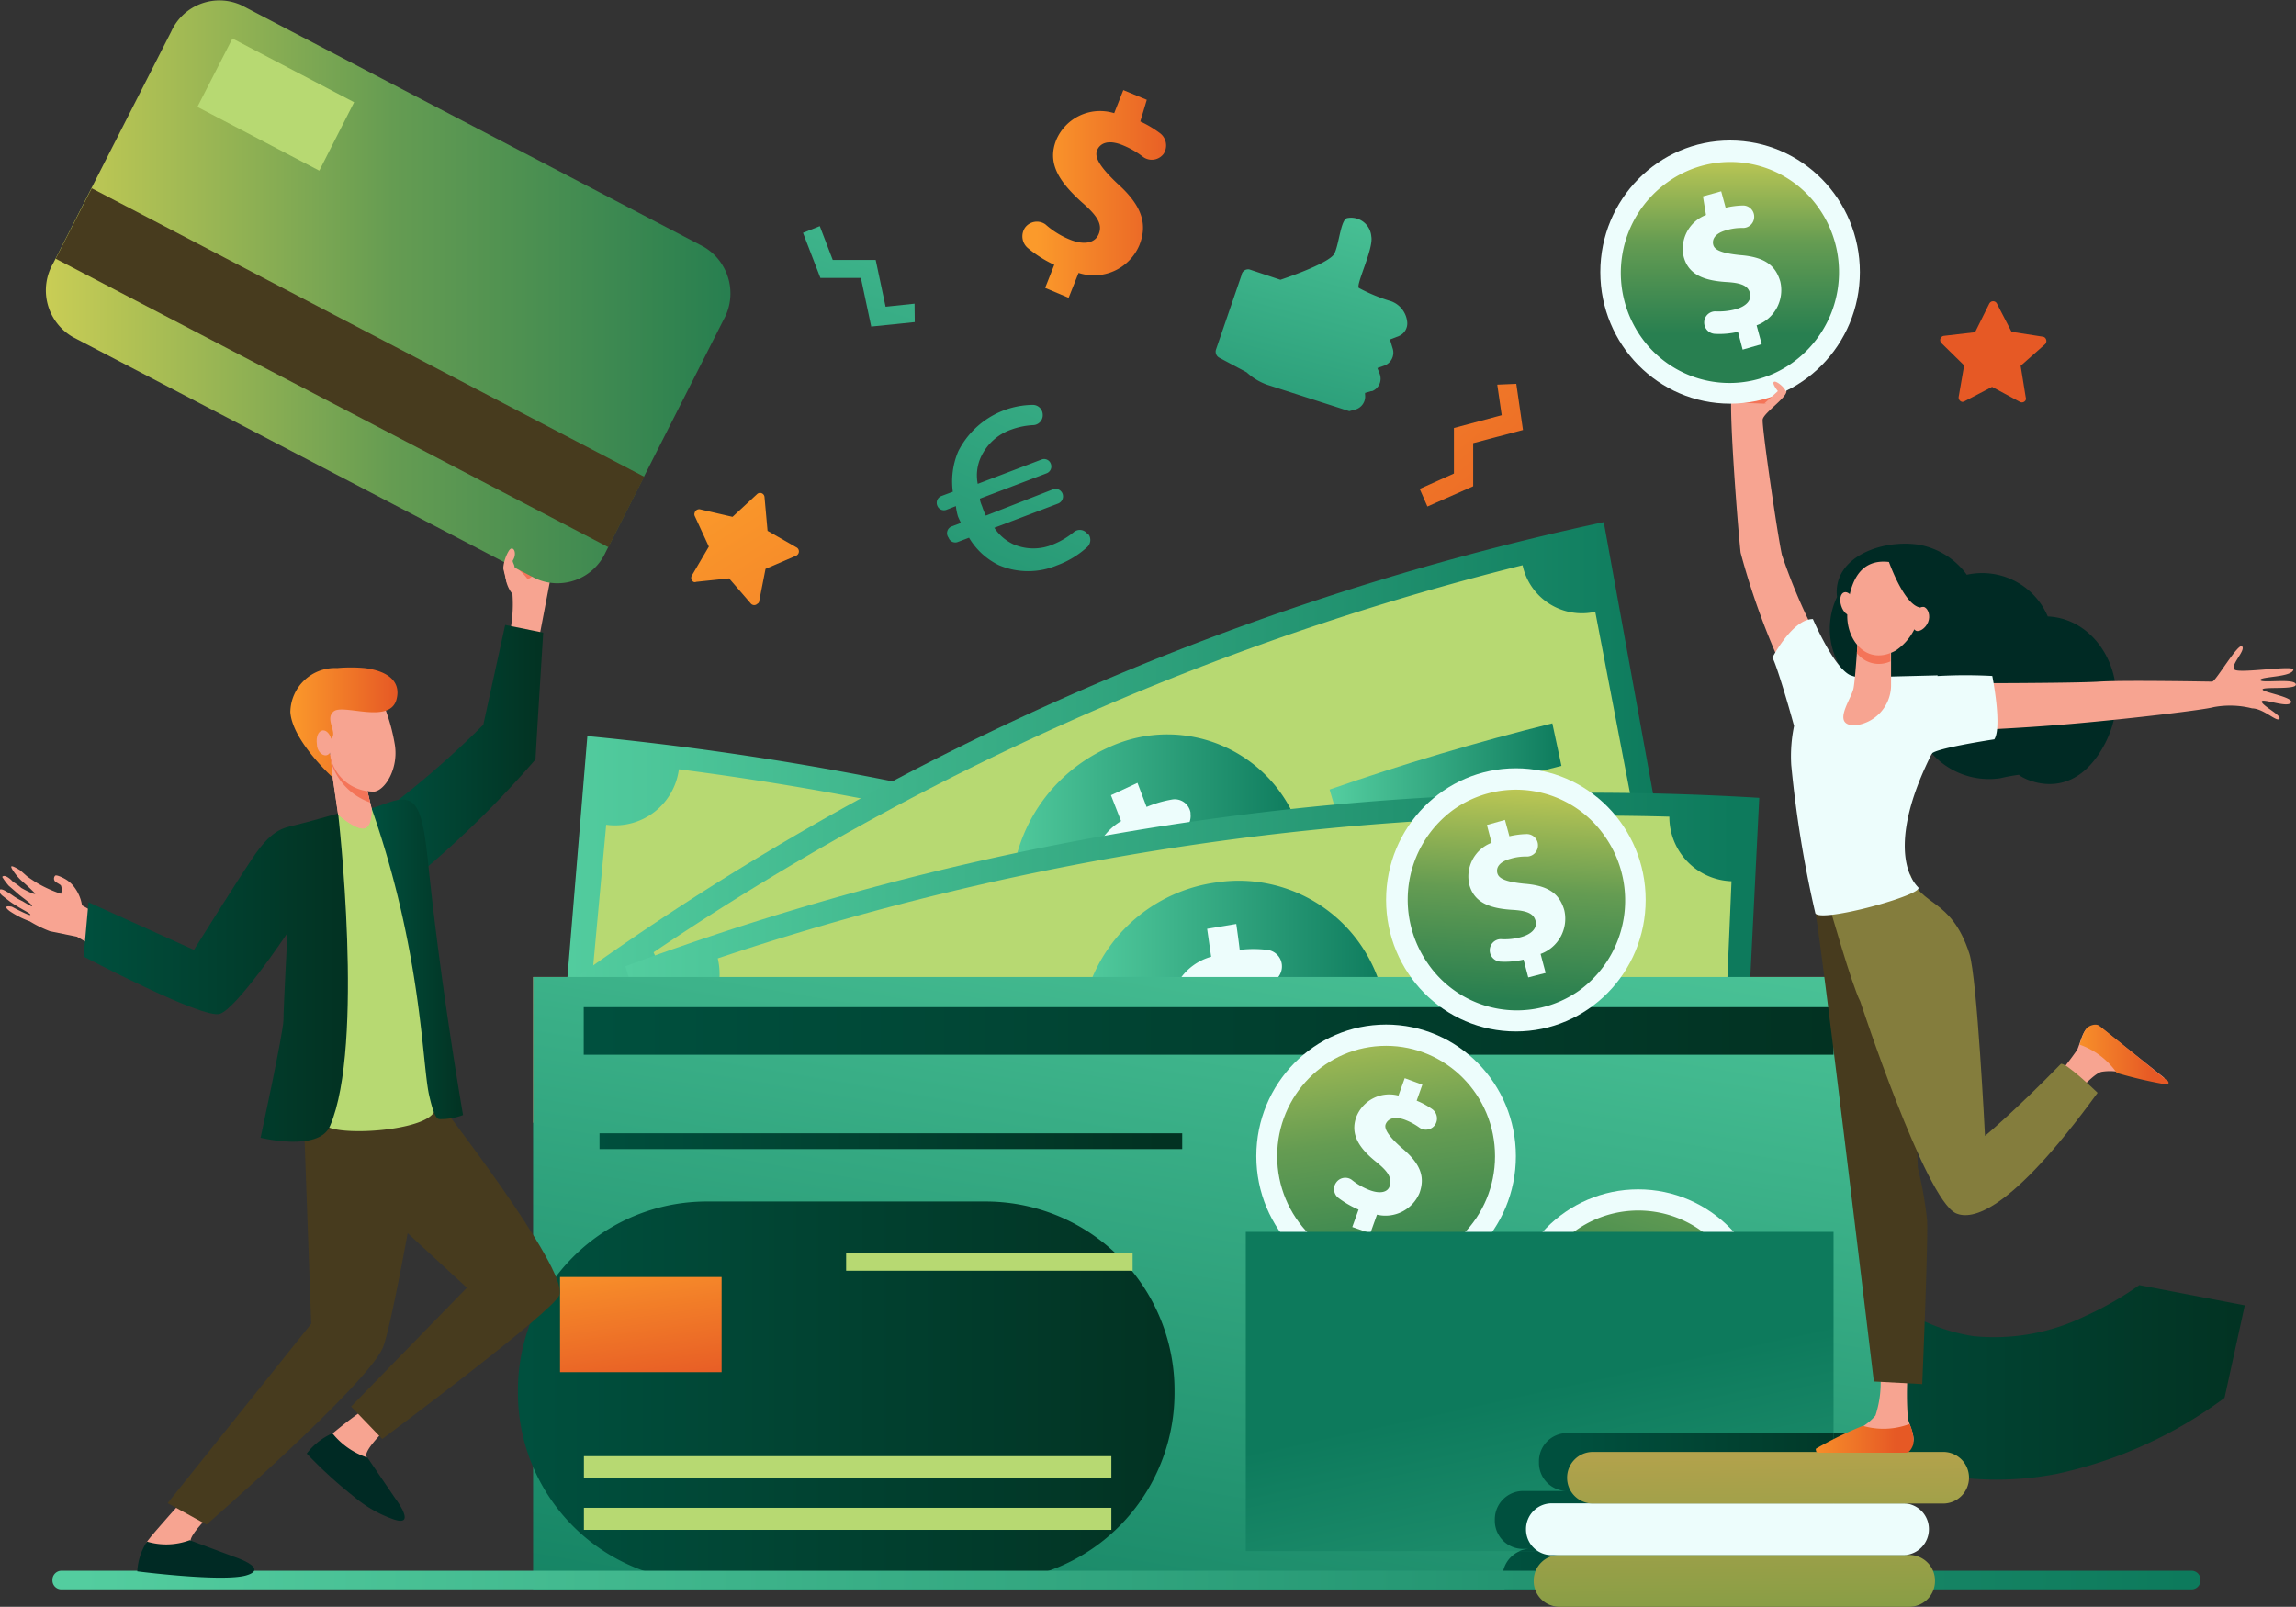<svg id="Calque_1" data-name="Calque 1" xmlns="http://www.w3.org/2000/svg" xmlns:xlink="http://www.w3.org/1999/xlink" viewBox="0 0 113.4 79.37"><rect x="0" y="0" width="113.4" height="79.37" fill="#333333" stroke="none"/><defs><linearGradient id="Dégradé_sans_nom" x1="-242.22" y1="181.34" x2="-241.87" y2="181.34" gradientTransform="translate(17494.44 -5334.43) scale(71.87 29.79)" gradientUnits="userSpaceOnUse"><stop offset="0" stop-color="#00503e"/><stop offset="1" stop-color="#023222"/></linearGradient><linearGradient id="Dégradé_sans_nom_2" x1="1408.85" y1="-400" x2="1409.8" y2="-398.3" gradientTransform="translate(-20898.37 5691.6) scale(14.89 14.25)" gradientUnits="userSpaceOnUse"><stop offset="0" stop-color="#fb9a2b"/><stop offset="1" stop-color="#e65925"/></linearGradient><linearGradient id="Dégradé_sans_nom_3" x1="-74.92" y1="104.15" x2="-74.57" y2="104.15" gradientTransform="translate(12588.73 -10950.53) scale(167.67 105.67)" gradientUnits="userSpaceOnUse"><stop offset="0" stop-color="#53cd9f"/><stop offset="1" stop-color="#0d7a5c"/></linearGradient><linearGradient id="Dégradé_sans_nom_4" x1="-77.38" y1="74.24" x2="-77.03" y2="74.24" gradientTransform="translate(12272 -8755) scale(158.24 118.56)" xlink:href="#Dégradé_sans_nom_3"/><linearGradient id="Dégradé_sans_nom_5" x1="-100.88" y1="104.81" x2="-100.53" y2="104.81" gradientTransform="translate(4305.64 -4597.3) scale(42.19 44.28)" xlink:href="#Dégradé_sans_nom_3"/><linearGradient id="Dégradé_sans_nom_6" x1="-99.95" y1="113.17" x2="-99.6" y2="113.17" gradientTransform="translate(3346.16 -1677.01) scale(32.82 15.16)" xlink:href="#Dégradé_sans_nom_3"/><linearGradient id="Dégradé_sans_nom_7" x1="-85.62" y1="112.44" x2="-85.27" y2="112.44" gradientTransform="translate(13772.24 -9484.74) scale(160.5 84.84)" xlink:href="#Dégradé_sans_nom_3"/><linearGradient id="Dégradé_sans_nom_8" x1="-106.48" y1="126.61" x2="-106.13" y2="126.61" gradientTransform="translate(4683.03 -5509.85) scale(43.48 43.92)" xlink:href="#Dégradé_sans_nom_3"/><linearGradient id="Dégradé_sans_nom_9" x1="1399.16" y1="-412.77" x2="1398.94" y2="-412.21" gradientTransform="translate(-271873.49 35347.89) scale(194.37 85.54)" xlink:href="#Dégradé_sans_nom_3"/><linearGradient id="Dégradé_sans_nom_10" x1="1401.13" y1="-408.59" x2="1401.48" y2="-408.59" gradientTransform="translate(-81471.09 8997.8) scale(58.2 21.84)" xlink:href="#Dégradé_sans_nom"/><linearGradient id="Dégradé_sans_nom_11" x1="1399" y1="-389.4" x2="1399.35" y2="-389.4" gradientTransform="translate(-247509.37 2637.71) scale(176.94 6.64)" xlink:href="#Dégradé_sans_nom"/><linearGradient id="Dégradé_sans_nom_12" x1="-68.89" y1="170.16" x2="-68.54" y2="170.16" gradientTransform="translate(6426.33 -8971.39) scale(92.91 53.13)" xlink:href="#Dégradé_sans_nom"/><linearGradient id="Dégradé_sans_nom_13" x1="-58.56" y1="177.76" x2="-58.43" y2="178.31" gradientTransform="translate(1369.99 -2302.8) scale(22.88 13.3)" xlink:href="#Dégradé_sans_nom_2"/><linearGradient id="Dégradé_sans_nom_14" x1="1400.99" y1="-344.15" x2="1401.34" y2="-344.15" gradientTransform="translate(-115553.26 815.22) scale(82.5 2.2)" xlink:href="#Dégradé_sans_nom"/><linearGradient id="Dégradé_sans_nom_15" x1="-187.43" y1="112.68" x2="-187.45" y2="113.04" gradientTransform="translate(5855.22 -3436.79) scale(30.84 30.84)" gradientUnits="userSpaceOnUse"><stop offset="0" stop-color="#c9cd55"/><stop offset="0.51" stop-color="#659c52"/><stop offset="1" stop-color="#287f50"/></linearGradient><linearGradient id="Dégradé_sans_nom_16" x1="-197.4" y1="162.4" x2="-197.54" y2="162.88" gradientTransform="translate(6172.43 -4956.73) scale(30.84 30.84)" xlink:href="#Dégradé_sans_nom_15"/><linearGradient id="Dégradé_sans_nom_17" x1="-169.28" y1="148.32" x2="-169.42" y2="148.81" gradientTransform="matrix(28.17, -12.55, 12.55, 28.17, 2974.82, -6254.46)" xlink:href="#Dégradé_sans_nom_15"/><linearGradient id="Dégradé_sans_nom_18" x1="1400.69" y1="-410.49" x2="1400.41" y2="-411.18" gradientTransform="translate(-116460.82 18406.24) scale(83.22 44.6)" xlink:href="#Dégradé_sans_nom_3"/><linearGradient id="Dégradé_sans_nom_19" x1="1401.96" y1="-406.7" x2="1402.31" y2="-406.7" gradientTransform="translate(-67118.18 6789.99) scale(47.93 16.51)" xlink:href="#Dégradé_sans_nom"/><linearGradient id="Dégradé_sans_nom_20" x1="-5.22" y1="263.37" x2="-4.87" y2="263.37" gradientTransform="translate(1590.2 -606.73) scale(304.12 2.6)" xlink:href="#Dégradé_sans_nom_3"/><linearGradient id="Dégradé_sans_nom_21" x1="-2.39" y1="217.38" x2="-2.26" y2="219.46" gradientTransform="translate(217.76 -1499.17) scale(56.88 7.22)" gradientUnits="userSpaceOnUse"><stop offset="0" stop-color="#c7a44f"/><stop offset="1" stop-color="#609a3f"/></linearGradient><linearGradient id="Dégradé_sans_nom_22" x1="-2.42" y1="219.15" x2="-2.29" y2="221.24" gradientTransform="translate(222.58 -1513.4) scale(56.88 7.22)" xlink:href="#Dégradé_sans_nom_21"/><linearGradient id="Dégradé_sans_nom_23" x1="1412.82" y1="-402.46" x2="1413.81" y2="-401.05" gradientTransform="translate(-20376.28 6926.97) scale(14.47 17.2)" xlink:href="#Dégradé_sans_nom_2"/><linearGradient id="Dégradé_sans_nom_24" x1="-130.58" y1="20.59" x2="-130.23" y2="20.59" gradientTransform="translate(2728.08 -589.02) scale(20.5 29.07)" xlink:href="#Dégradé_sans_nom_2"/><linearGradient id="Dégradé_sans_nom_25" x1="1410.55" y1="-405.87" x2="1409.89" y2="-404.22" gradientTransform="translate(-30609.02 9468.17) scale(21.74 23.32)" xlink:href="#Dégradé_sans_nom_3"/><linearGradient id="Dégradé_sans_nom_26" x1="1416.02" y1="-398.72" x2="1415.11" y2="-395.99" gradientTransform="translate(-22402.03 5640.37) scale(15.85 14.15)" xlink:href="#Dégradé_sans_nom_3"/><linearGradient id="Dégradé_sans_nom_27" x1="-161.48" y1="38.46" x2="-161.72" y2="39.36" gradientTransform="translate(4459.66 -1030.76) scale(27.2 26.97)" xlink:href="#Dégradé_sans_nom_3"/><linearGradient id="Dégradé_sans_nom_28" x1="1416.9" y1="-401.16" x2="1417.83" y2="-399.63" gradientTransform="translate(-21559.23 6322.38) scale(15.24 15.7)" xlink:href="#Dégradé_sans_nom_2"/><linearGradient id="Dégradé_sans_nom_29" x1="10.5" y1="82" x2="10.85" y2="82" gradientTransform="translate(-388.87 -3713.3) scale(37.41 45.88)" xlink:href="#Dégradé_sans_nom"/><linearGradient id="Dégradé_sans_nom_30" x1="15.51" y1="83.79" x2="15.86" y2="83.79" gradientTransform="translate(-331.6 -2865.39) scale(22.6 34.64)" xlink:href="#Dégradé_sans_nom"/><linearGradient id="Dégradé_sans_nom_31" x1="26.43" y1="82.14" x2="26.78" y2="82.14" gradientTransform="translate(-323.61 -3615.79) scale(12.94 44.6)" xlink:href="#Dégradé_sans_nom"/><linearGradient id="Dégradé_sans_nom_32" x1="23.24" y1="90.78" x2="23.59" y2="90.78" gradientTransform="translate(-337.34 -1362.78) scale(15.13 15.4)" xlink:href="#Dégradé_sans_nom_2"/><linearGradient id="Dégradé_sans_nom_33" x1="-1.84" y1="2.7" x2="-1.49" y2="2.7" gradientTransform="translate(180.3 -205.96) scale(96.83 81.54)" xlink:href="#Dégradé_sans_nom_15"/><linearGradient id="Dégradé_sans_nom_34" x1="-229.24" y1="86.08" x2="-228.89" y2="86.08" gradientTransform="translate(3252.33 -266.46) scale(13.8 3.92)" xlink:href="#Dégradé_sans_nom_2"/><linearGradient id="Dégradé_sans_nom_35" x1="-236.32" y1="94.89" x2="-235.98" y2="94.89" gradientTransform="translate(3084.33 -754.76) scale(12.62 8.5)" xlink:href="#Dégradé_sans_nom_2"/><linearGradient id="Dégradé_sans_nom_36" x1="-214.82" y1="23.26" x2="-214.82" y2="23.56" gradientTransform="translate(6710.3 -710.08) scale(30.84)" xlink:href="#Dégradé_sans_nom_15"/></defs><g id="Groupe_67" data-name="Groupe 67"><g id="Groupe_40" data-name="Groupe 40"><path id="Tracé_14" data-name="Tracé 14" d="M88.51,69.37a13.54,13.54,0,0,1-2.68-3l5.87-3.76,0,0a7.57,7.57,0,0,0,1.47,1.52A9.24,9.24,0,0,0,97.45,66,10.25,10.25,0,0,0,103,65a15.81,15.81,0,0,0,2.65-1.52l5.21,1-1,4.57a21.49,21.49,0,0,1-8.27,3.75A15.56,15.56,0,0,1,88.51,69.37Z" transform="translate(0.01 0)" style="fill:url(#Dégradé_sans_nom)"/></g><path id="Tracé_15" data-name="Tracé 15" d="M97,19.83l1.38-.72,1.37.74a.21.21,0,0,0,.29-.09.22.22,0,0,0,0-.14l-.25-1.55L101,17a.23.23,0,0,0,0-.31.2.2,0,0,0-.12-.06l-1.54-.24L98.62,15a.21.21,0,0,0-.28-.1.24.24,0,0,0-.1.1l-.7,1.41L96,16.59a.21.21,0,0,0-.18.24.23.23,0,0,0,.06.12L97,18.05l-.27,1.55a.22.22,0,0,0,.17.25A.2.2,0,0,0,97,19.83Z" transform="translate(0.01 0)" style="fill:url(#Dégradé_sans_nom_2)"/><rect id="Rectangle_7" data-name="Rectangle 7" x="26.33" y="48.26" width="67.81" height="7.2" style="fill:#f47257"/><g id="Groupe_42" data-name="Groupe 42"><path id="Tracé_16" data-name="Tracé 16" d="M76.09,73.73A129.63,129.63,0,0,0,27.14,58.86L29,36.36a150,150,0,0,1,56.6,17.19Z" transform="translate(0.01 0)" style="fill:url(#Dégradé_sans_nom_3)"/><path id="Tracé_17" data-name="Tracé 17" d="M28.64,54.74l1.29-14A3.18,3.18,0,0,0,33.52,38,148.88,148.88,0,0,1,81,52.45a3.44,3.44,0,0,0,1.73,4.28L76.85,69.38A2.8,2.8,0,0,0,73,70.56a1.47,1.47,0,0,0-.1.22A130.75,130.75,0,0,0,31.27,58.12a3,3,0,0,0-2.59-3.38Z" transform="translate(0.01 0)" style="fill:#b7d972"/><g id="Groupe_41" data-name="Groupe 41"><path id="Tracé_18" data-name="Tracé 18" d="M63.93,55.51a7.66,7.66,0,0,1-9.57,4.85,8.33,8.33,0,0,1-5.59-9.59,7.4,7.4,0,0,1,9.69-5.28A8,8,0,0,1,63.93,55.51Z" transform="translate(0.01 0)" style="fill:#50bfa5"/><path id="Tracé_19" data-name="Tracé 19" d="M54.33,58.94l.33-1.35a7.63,7.63,0,0,1-1.61-.76.87.87,0,0,1-.31-1.13l0-.05a.82.82,0,0,1,1.12-.34l.07,0a5.07,5.07,0,0,0,1.47.69c.81.23,1.43.08,1.58-.48s-.23-1-1.2-1.67c-1.41-.94-2.31-1.93-2-3.31s1.42-2,3.08-1.86l.33-1.35,1.47.42c-.1.42-.21.83-.31,1.25a6.92,6.92,0,0,1,1.3.59A.88.88,0,0,1,60,50.8h0a.85.85,0,0,1-1.19.27h0a4.74,4.74,0,0,0-1.24-.55c-1-.27-1.36,0-1.45.44s.33.91,1.44,1.72c1.57,1.1,2,2.1,1.7,3.36a2.72,2.72,0,0,1-3.19,1.85c-.12.48-.25,1-.37,1.44C55.23,59.2,54.78,59.07,54.33,58.94Z" transform="translate(0.01 0)" style="fill:#3c8f7c"/><path id="Tracé_20" data-name="Tracé 20" d="M46.44,50.61q-5.85-1.36-11.8-2.23l.27-2.16q6,.87,12,2.26Z" transform="translate(0.01 0)" style="fill:#50bfa5"/><path id="Tracé_21" data-name="Tracé 21" d="M76.83,61.55q-5.44-2.7-11.06-4.91l.71-2q5.7,2.23,11.22,5Z" transform="translate(0.01 0)" style="fill:#50bfa5"/></g></g><g id="Groupe_44" data-name="Groupe 44"><path id="Tracé_22" data-name="Tracé 22" d="M83.23,48A117.58,117.58,0,0,0,39,67.72L28,48.61a135.8,135.8,0,0,1,51.2-22.82Z" transform="translate(0.01 0)" style="fill:url(#Dégradé_sans_nom_4)"/><path id="Tracé_23" data-name="Tracé 23" d="M37.81,63.48l-6.73-12a3.56,3.56,0,0,0,1.19-4.44A135,135,0,0,1,75.19,27.92a3,3,0,0,0,3.59,2.3h0L81.42,44a3,3,0,0,0-2.12,3.63,118.37,118.37,0,0,0-37.69,16.8,2.56,2.56,0,0,0-3.44-1.21A3.13,3.13,0,0,0,37.81,63.48Z" transform="translate(0.01 0)" style="fill:#b7d972"/><g id="Groupe_43" data-name="Groupe 43"><path id="Tracé_24" data-name="Tracé 24" d="M64.28,41.35a8.42,8.42,0,0,1-4.41,10,7.08,7.08,0,0,1-9.37-4,8.14,8.14,0,0,1,4.26-10.44A6.88,6.88,0,0,1,64.28,41.35Z" transform="translate(0.01 0)" style="fill:url(#Dégradé_sans_nom_5)"/><path id="Tracé_25" data-name="Tracé 25" d="M59.06,50.27c-.16-.43-.33-.86-.49-1.28a6.31,6.31,0,0,1-1.6.43.79.79,0,0,1-.85-.7.43.43,0,0,0,0,0,.86.86,0,0,1,.7-1h0a4.72,4.72,0,0,0,1.47-.4c.72-.34,1.1-.86.9-1.4s-.72-.66-1.8-.55c-1.56.16-2.76,0-3.29-1.34a2.9,2.9,0,0,1,1.26-3.47l-.5-1.28,1.31-.61.45,1.19a5.69,5.69,0,0,1,1.28-.37.79.79,0,0,1,.89.65s0,0,0,.06h0a.91.91,0,0,1-.75,1,4.39,4.39,0,0,0-1.22.36c-.86.4-1,.91-.83,1.28s.74.51,2,.44c1.76-.14,2.66.35,3.09,1.58a3,3,0,0,1-1.34,3.53l.52,1.38C59.87,49.89,59.47,50.07,59.06,50.27Z" transform="translate(0.01 0)" style="fill:#edfdfc"/><path id="Tracé_26" data-name="Tracé 26" d="M48.68,48.73c-3.38,1.79-6.68,3.73-9.93,5.84l-1-1.9q4.92-3.2,10.06-5.92Z" transform="translate(0.01 0)" style="fill:#50bfa5"/><path id="Tracé_27" data-name="Tracé 27" d="M77.11,37.83q-5.49,1.37-10.85,3.23L65.66,39q5.43-1.89,11-3.27Z" transform="translate(0.01 0)" style="fill:url(#Dégradé_sans_nom_6)"/></g></g><g id="Groupe_46" data-name="Groupe 46"><path id="Tracé_28" data-name="Tracé 28" d="M85.75,62a118.44,118.44,0,0,0-48.43,7.2L30.88,47.73a137,137,0,0,1,56-8.32Q86.32,50.69,85.75,62Z" transform="translate(0.01 0)" style="fill:url(#Dégradé_sans_nom_7)"/><path id="Tracé_29" data-name="Tracé 29" d="M37.16,64.75,33.24,51.34a3.41,3.41,0,0,0,2.2-4,136.17,136.17,0,0,1,47-7,3.18,3.18,0,0,0,3.07,3.19l-.6,14.09a2.89,2.89,0,0,0-2.94,2.84v.1a119.35,119.35,0,0,0-41.23,6.13,2.72,2.72,0,0,0-3.27-2.06A1.45,1.45,0,0,0,37.16,64.75Z" transform="translate(0.01 0)" style="fill:#b7d972"/><g id="Groupe_45" data-name="Groupe 45"><path id="Tracé_30" data-name="Tracé 30" d="M68.49,50.45A8,8,0,0,1,61.81,59a7.57,7.57,0,0,1-8.37-6.41,7.78,7.78,0,0,1,6.62-9,7.32,7.32,0,0,1,8.35,6.17A5.4,5.4,0,0,1,68.49,50.45Z" transform="translate(0.01 0)" style="fill:url(#Dégradé_sans_nom_8)"/><path id="Tracé_31" data-name="Tracé 31" d="M61.27,57.68c-.06-.46-.13-.92-.19-1.38a6.38,6.38,0,0,1-1.69,0,.83.83,0,0,1-.68-.9v-.05a.83.83,0,0,1,.88-.78h.06a4.74,4.74,0,0,0,1.55,0c.79-.13,1.29-.54,1.22-1.12s-.57-.83-1.66-1c-1.58-.27-2.73-.79-2.95-2.19a2.76,2.76,0,0,1,2-3c-.07-.46-.13-.92-.2-1.38l1.44-.24c.06.42.12.85.17,1.28a5.63,5.63,0,0,1,1.36,0,.82.82,0,0,1,.72.91v0h0a.86.86,0,0,1-1,.75,4.29,4.29,0,0,0-1.29,0c-.94.15-1.18.61-1.12,1s.62.69,1.89,1c1.78.34,2.55,1.06,2.7,2.36A2.88,2.88,0,0,1,62.42,56c.07.49.13,1,.2,1.48C62.16,57.53,61.72,57.6,61.27,57.68Z" transform="translate(0.01 0)" style="fill:#edfdfc"/><path id="Tracé_32" data-name="Tracé 32" d="M51.33,53.4q-5.64,1.23-11.18,3l-.54-2.1q5.61-1.77,11.34-3C51.08,52,51.21,52.68,51.33,53.4Z" transform="translate(0.01 0)" style="fill:#50bfa5"/><path id="Tracé_33" data-name="Tracé 33" d="M82,50.5q-5.76-.16-11.5.21c0-.73-.07-1.45-.11-2.18q5.82-.37,11.66-.21C82.05,49,82,49.77,82,50.5Z" transform="translate(0.01 0)" style="fill:#50bfa5"/></g></g><rect id="Rectangle_8" data-name="Rectangle 8" x="26.33" y="48.26" width="67.81" height="30.25" style="fill:url(#Dégradé_sans_nom_9)"/><path id="Tracé_34" data-name="Tracé 34" d="M94.13,70.79H77.35A1.4,1.4,0,0,0,76,72.22h0a1.39,1.39,0,0,0,1.35,1.43H75.17a1.4,1.4,0,0,0-1.35,1.43h0a1.39,1.39,0,0,0,1.35,1.43h.38a1.4,1.4,0,0,0-1.35,1.43,1.56,1.56,0,0,0,.11.57H94.12Z" transform="translate(0.01 0)" style="fill:url(#Dégradé_sans_nom_10)"/><rect id="Rectangle_9" data-name="Rectangle 9" x="28.83" y="49.75" width="61.73" height="2.35" style="fill:url(#Dégradé_sans_nom_11)"/><g id="Groupe_47" data-name="Groupe 47"><path id="Rectangle_10" data-name="Rectangle 10" d="M34.84,59.35H48.72A9.33,9.33,0,0,1,58,68.74h0a9.33,9.33,0,0,1-9.27,9.39H34.84a9.33,9.33,0,0,1-9.27-9.39h0A9.33,9.33,0,0,1,34.84,59.35Z" transform="translate(0.01 0)" style="fill:url(#Dégradé_sans_nom_12)"/><rect id="Rectangle_11" data-name="Rectangle 11" x="27.66" y="63.08" width="7.98" height="4.7" style="fill:url(#Dégradé_sans_nom_13)"/><rect id="Rectangle_12" data-name="Rectangle 12" x="41.79" y="61.89" width="14.15" height="0.88" style="fill:#b7d972"/><rect id="Rectangle_13" data-name="Rectangle 13" x="28.84" y="71.93" width="26.05" height="1.09" style="fill:#b7d972"/><rect id="Rectangle_14" data-name="Rectangle 14" x="28.84" y="74.48" width="26.05" height="1.09" style="fill:#b7d972"/></g><rect id="Rectangle_15" data-name="Rectangle 15" x="29.61" y="55.98" width="28.78" height="0.78" style="fill:url(#Dégradé_sans_nom_14)"/><g id="Groupe_49" data-name="Groupe 49"><ellipse id="Ellipse_8" data-name="Ellipse 8" cx="74.87" cy="44.45" rx="6.41" ry="6.5" style="fill:#edfdfc"/><path id="Tracé_35" data-name="Tracé 35" d="M79.26,41.32A5.5,5.5,0,0,1,78,48.92a5.33,5.33,0,0,1-7.49-1.33A5.5,5.5,0,0,1,71.77,40h0A5.33,5.33,0,0,1,79.26,41.32Z" transform="translate(0.01 0)" style="fill:url(#Dégradé_sans_nom_15)"/><g id="Groupe_48" data-name="Groupe 48"><path id="Tracé_36" data-name="Tracé 36" d="M75.47,48.28l-.23-.88a4,4,0,0,1-1.15.1.56.56,0,0,1-.52-.55v0a.55.55,0,0,1,.54-.56h0a3,3,0,0,0,1-.1c.52-.14.82-.44.72-.81s-.45-.5-1.18-.54c-1.07-.07-1.85-.35-2.09-1.24a1.78,1.78,0,0,1,1.1-2.07l-.23-.88.89-.25.22.81a4.13,4.13,0,0,1,.86-.11.55.55,0,0,1,.55.55h0a.55.55,0,0,1-.53.56h0a2.6,2.6,0,0,0-.83.11c-.59.16-.72.47-.64.73s.44.41,1.3.5c1.2.09,1.76.48,2,1.31a1.85,1.85,0,0,1-1.17,2.16l.25.94Z" transform="translate(0.01 0)" style="fill:#edfdfc"/></g></g><g id="Groupe_51" data-name="Groupe 51"><ellipse id="Ellipse_9" data-name="Ellipse 9" cx="80.91" cy="65.25" rx="6.41" ry="6.5" style="fill:#edfdfc"/><path id="Tracé_37" data-name="Tracé 37" d="M85.3,62.11A5.5,5.5,0,0,1,84,69.71a5.33,5.33,0,0,1-7.49-1.33,5.5,5.5,0,0,1,1.31-7.6h0A5.33,5.33,0,0,1,85.3,62.11Z" transform="translate(0.01 0)" style="fill:url(#Dégradé_sans_nom_16)"/><g id="Groupe_50" data-name="Groupe 50"><path id="Tracé_38" data-name="Tracé 38" d="M81.53,69.08l-.23-.88a4,4,0,0,1-1.15.1.56.56,0,0,1-.52-.55v0a.55.55,0,0,1,.54-.56h0a3.32,3.32,0,0,0,1-.1c.52-.14.82-.44.72-.81s-.44-.5-1.18-.54c-1.07-.07-1.85-.35-2.09-1.24a1.78,1.78,0,0,1,1.1-2.07l-.23-.88.89-.25.22.81a4.13,4.13,0,0,1,.86-.11.55.55,0,0,1,.55.55h0a.55.55,0,0,1-.54.56h0a2.6,2.6,0,0,0-.83.11c-.59.16-.72.47-.65.73s.45.41,1.31.5c1.19.09,1.76.48,2,1.31a1.85,1.85,0,0,1-1.17,2.16l.25.94Z" transform="translate(0.01 0)" style="fill:#fff"/></g></g><g id="Groupe_53" data-name="Groupe 53"><ellipse id="Ellipse_10" data-name="Ellipse 10" cx="68.46" cy="57.11" rx="6.41" ry="6.5" style="fill:#edfdfc"/><ellipse id="Ellipse_11" data-name="Ellipse 11" cx="68.46" cy="57.11" rx="5.38" ry="5.45" style="fill:url(#Dégradé_sans_nom_17)"/><g id="Groupe_52" data-name="Groupe 52"><path id="Tracé_39" data-name="Tracé 39" d="M66.78,60.61l.31-.86a4.74,4.74,0,0,1-1-.58.55.55,0,0,1-.11-.75l0,0a.55.55,0,0,1,.76-.15l0,0a3.25,3.25,0,0,0,.9.52c.51.19.92.12,1-.25s-.08-.66-.66-1.13c-.84-.67-1.32-1.36-1-2.24a1.75,1.75,0,0,1,2.08-1.05l.31-.86.87.32-.28.79a3.84,3.84,0,0,1,.77.42.57.57,0,0,1,.14.77h0a.55.55,0,0,1-.76.15h0a3.12,3.12,0,0,0-.74-.4c-.58-.21-.85,0-.94.22s.14.6.79,1.17c.92.77,1.17,1.42.88,2.23A1.82,1.82,0,0,1,68,60l-.33.92Z" transform="translate(0.01 0)" style="fill:#edfdfc"/></g></g><rect id="Rectangle_16" data-name="Rectangle 16" x="61.53" y="60.85" width="29.03" height="15.77" style="fill:url(#Dégradé_sans_nom_18)"/><path id="Tracé_40" data-name="Tracé 40" d="M76,72.22h0a1.39,1.39,0,0,0,1.35,1.43H75.17a1.4,1.4,0,0,0-1.35,1.43h0a1.39,1.39,0,0,0,1.35,1.43h.38a1.25,1.25,0,0,0-.54.12H90.55V70.79H77.35A1.39,1.39,0,0,0,76,72.22Z" transform="translate(0.01 0)" style="fill:url(#Dégradé_sans_nom_19)"/><g id="Groupe_55" data-name="Groupe 55"><g id="Groupe_54" data-name="Groupe 54"><path id="Tracé_41" data-name="Tracé 41" d="M2.58,78.05h0a.44.44,0,0,0,.42.46H108.25a.44.44,0,0,0,.42-.46h0a.44.44,0,0,0-.42-.46H3A.45.45,0,0,0,2.58,78.05Z" transform="translate(0.01 0)" style="fill:url(#Dégradé_sans_nom_20)"/></g><path id="Tracé_42" data-name="Tracé 42" d="M94.3,79.37H77a1.27,1.27,0,0,1-1.26-1.28h0A1.27,1.27,0,0,1,77,76.81H94.3a1.27,1.27,0,0,1,1.26,1.28h0a1.27,1.27,0,0,1-1.26,1.28Z" transform="translate(0.01 0)" style="fill:url(#Dégradé_sans_nom_21)"/><path id="Tracé_43" data-name="Tracé 43" d="M94,76.82H76.62a1.27,1.27,0,0,1-1.26-1.28h0a1.27,1.27,0,0,1,1.26-1.28H94a1.27,1.27,0,0,1,1.26,1.28h0A1.28,1.28,0,0,1,94,76.82Z" transform="translate(0.01 0)" style="fill:#edfdfc"/><path id="Tracé_44" data-name="Tracé 44" d="M96,74.27H78.65A1.27,1.27,0,0,1,77.39,73h0a1.27,1.27,0,0,1,1.26-1.28H96A1.27,1.27,0,0,1,97.24,73h0A1.28,1.28,0,0,1,96,74.27Z" transform="translate(0.01 0)" style="fill:url(#Dégradé_sans_nom_22)"/></g><path id="Tracé_45" data-name="Tracé 45" d="M73.94,19l.22,1.51-2.36.63,0,2.25-1.69.76.38.87,2.26-1,0-2.13,2.46-.65-.33-2.28Z" transform="translate(0.01 0)" style="fill:url(#Dégradé_sans_nom_23)"/><g id="Groupe_56" data-name="Groupe 56"><path id="Tracé_46" data-name="Tracé 46" d="M51.61,14.22l.45-1.14a5.9,5.9,0,0,1-1.32-.84.76.76,0,0,1-.12-1l0,0a.73.73,0,0,1,1-.16.08.08,0,0,1,0,0,4.17,4.17,0,0,0,1.2.75c.68.28,1.25.2,1.44-.28s-.08-.9-.84-1.56c-1.1-1-1.73-1.91-1.26-3.08a2.35,2.35,0,0,1,2.86-1.32l.45-1.14,1.16.48L56.31,6a5.25,5.25,0,0,1,1,.6.76.76,0,0,1,.15,1h0a.73.73,0,0,1-1,.16l0,0a4.22,4.22,0,0,0-1-.58c-.77-.32-1.16-.08-1.29.26s.16.82,1,1.62c1.21,1.08,1.52,2,1.09,3.06a2.44,2.44,0,0,1-3,1.36l-.49,1.23Z" transform="translate(0.01 0)" style="fill:url(#Dégradé_sans_nom_24)"/></g><path id="Tracé_47" data-name="Tracé 47" d="M53.77,26.42a.48.48,0,0,1-.08.6,4.49,4.49,0,0,1-1.48.9,3.69,3.69,0,0,1-2.88,0,3.47,3.47,0,0,1-1.48-1.36l-.55.21a.35.35,0,0,1-.46-.21h0A.36.36,0,0,1,47,26h0l.45-.17c-.07-.15-.12-.25-.15-.33A3.23,3.23,0,0,1,47.2,25l-.46.18a.35.35,0,0,1-.46-.21h0a.36.36,0,0,1,.21-.47l.56-.21a3.8,3.8,0,0,1,.27-2A4.18,4.18,0,0,1,51,20a.49.49,0,0,1,.49.47h0A.49.49,0,0,1,51,21h0a3.72,3.72,0,0,0-1.09.23,2.58,2.58,0,0,0-1.47,1.34,2.17,2.17,0,0,0-.16,1.33l3.15-1.2a.35.35,0,0,1,.46.21h0a.36.36,0,0,1-.21.47l-3.29,1.25c0,.16.09.32.12.42a4.12,4.12,0,0,0,.17.42L52,24.17a.37.37,0,0,1,.47.22h0a.38.38,0,0,1-.21.48l-3.16,1.2a2.28,2.28,0,0,0,.93.81,2.49,2.49,0,0,0,2,0,3.91,3.91,0,0,0,1-.6.46.46,0,0,1,.66.08l0,0Z" transform="translate(0.01 0)" style="fill:url(#Dégradé_sans_nom_25)"/><path id="Tracé_48" data-name="Tracé 48" d="M45.16,15l-1.43.15-.49-2.31-2.12,0-.64-1.67-.83.33.86,2.23,2,0,.51,2.4,2.15-.22Z" transform="translate(0.01 0)" style="fill:url(#Dégradé_sans_nom_26)"/><g id="Groupe_57" data-name="Groupe 57"><path id="Tracé_49" data-name="Tracé 49" d="M61.7,13.31l1.53.51s2.43-.8,2.67-1.3.31-1.72.65-1.75a1,1,0,0,1,1.17.91c.12.6-.76,2.35-.62,2.54a8.29,8.29,0,0,0,1.6.66,1.22,1.22,0,0,1,.79,1h0a.68.68,0,0,1-.41.72l-.44.17.14.46a.68.68,0,0,1-.42.83l-.34.12.11.28a.66.66,0,0,1-.37.86l-.05,0-.3.09v.08a.67.67,0,0,1-.48.74l-.3.08L62.56,19a3,3,0,0,1-1-.61l-1.35-.72a.34.34,0,0,1-.16-.41l1.26-3.67A.33.33,0,0,1,61.7,13.31Z" transform="translate(0.01 0)" style="fill:url(#Dégradé_sans_nom_27)"/></g><path id="Tracé_50" data-name="Tracé 50" d="M37.48,29.73l.32-1.63,1.51-.65a.23.23,0,0,0,.12-.3.21.21,0,0,0-.1-.11l-1.43-.82-.15-1.66a.22.22,0,0,0-.24-.21.2.2,0,0,0-.13.06l-1.21,1.12-1.6-.37a.23.23,0,0,0-.27.17.2.2,0,0,0,0,.15L35,27l-.84,1.43a.23.23,0,0,0,.08.31.17.17,0,0,0,.14,0L36,28.57l1.08,1.25a.22.22,0,0,0,.32,0A.14.14,0,0,0,37.48,29.73Z" transform="translate(0.01 0)" style="fill:url(#Dégradé_sans_nom_28)"/><g id="Groupe_60" data-name="Groupe 60"><g id="Groupe_58" data-name="Groupe 58"><path id="Tracé_51" data-name="Tracé 51" d="M17.8,69.74a21.67,21.67,0,0,0-2.33,1.91c-.46.63,3.4,1.81,3,1.07-.1-.17-.37-.74-.39-.8-.06-.3.75-1.11.75-1.11Z" transform="translate(0.01 0)" style="fill:#f7a491"/><path id="Tracé_52" data-name="Tracé 52" d="M19.5,74,18.14,72a3.68,3.68,0,0,1-1.73-1.2,3.25,3.25,0,0,0-1.27,1,22.17,22.17,0,0,0,2.32,2.12,6.17,6.17,0,0,0,2,1.14C20.6,75.43,19.5,74,19.5,74Z" transform="translate(0.01 0)" style="fill:#002a24"/><path id="Tracé_53" data-name="Tracé 53" d="M1,43l.33.29c.1.08.43.29.43.29A6.16,6.16,0,0,0,3,44.15a.58.58,0,0,0,0-.41c-.06-.07-.23-.14-.29-.2a.21.21,0,0,1,0-.28c.07-.08.48.15.48.15a1.48,1.48,0,0,1,.46.4,2,2,0,0,1,.39.91,18.47,18.47,0,0,0,1.72.87s4.92,2.07,5.18,2.19h0a1.47,1.47,0,0,1-.15.65c-.12.71-.33.76-.49,1.45-.75-.39-6-3.3-6.51-3.61L2.46,46a5.89,5.89,0,0,1-1-.49A4.44,4.44,0,0,1,.46,45c-.42-.33.12-.21.12-.21s.89.48.91.4-.49-.29-1-.65l-.35-.27c-.29-.22-.24-.46.1-.27a4.08,4.08,0,0,1,.44.28,3.62,3.62,0,0,0,.43.24c.14.09.29.17.44.25,0,0,.07,0-.06-.13S1,44.27.8,44.08l-.38-.33a3.43,3.43,0,0,1-.32-.43c.09-.15.39.07.53.24a2.55,2.55,0,0,1,.41.3s.65.37.69.28c-.21-.22-.44-.43-.67-.63S.5,42.86.55,42.8,1,43,1,43Z" transform="translate(0.01 0)" style="fill:#f8a492"/><path id="Tracé_54" data-name="Tracé 54" d="M14.73,54.65l.32,1.59,8,7.37-5.72,5.87,1.54,1.6s8.45-6.29,8.75-7.11c.47-1.27-6.06-9.67-6.06-9.67Z" transform="translate(0.01 0)" style="fill:#473b1e"/><path id="Tracé_55" data-name="Tracé 55" d="M9.19,73.92S7.58,75.7,7.26,76.14c-.46.63,3,1.56,2.53.82-.1-.17-.37-.74-.39-.8-.06-.3.75-1.11.75-1.11Z" transform="translate(0.01 0)" style="fill:#f7a491"/><path id="Tracé_56" data-name="Tracé 56" d="M11.58,76.91l-2.22-.83a3.32,3.32,0,0,1-2.11.07,3,3,0,0,0-.48,1.47s4.21.54,5.38.2S11.58,76.91,11.58,76.91Z" transform="translate(0.01 0)" style="fill:#002a24"/><path id="Tracé_57" data-name="Tracé 57" d="M15,55.39l.36,10L8.27,74.25l1.92,1.06s7.84-6.82,8.7-8.72c.53-1.18,2.33-11.84,2.33-11.84Z" transform="translate(0.01 0)" style="fill:#473b1e"/><path id="Tracé_58" data-name="Tracé 58" d="M21.45,54.56c-.65-1.49-.57-12.15-3.1-14.64-.89.15-1.52.24-1.67.28-.13,1.1-.28,5.13-.37,8.82a46.28,46.28,0,0,1-.3,6.4C15.82,56.26,22,55.92,21.45,54.56Z" transform="translate(0.01 0)" style="fill:#b7d972"/><path id="Tracé_59" data-name="Tracé 59" d="M14.6,40.75c-.71.16-1.23.28-2.16,1.67s-2.87,4.5-2.87,4.5L4.36,44.57l-.24,2.68s5.9,3.11,6.73,2.83,3.17-3.74,3.34-4c0-.05-.2,3.7-.2,4.3s-1.13,5.82-1.13,5.82,2.87.72,3.43-.58c1.72-4,.4-15.44.4-15.44S15.11,40.63,14.6,40.75Z" transform="translate(0.01 0)" style="fill:url(#Dégradé_sans_nom_29)"/><path id="Tracé_60" data-name="Tracé 60" d="M25.3,29.34a1.61,1.61,0,0,1-.35-.92l-.1-.38a21.83,21.83,0,0,1,2.35-.3.91.91,0,0,1,.06.4c-.08.43-.62,3.25-.62,3.25l-1.5,0A6.78,6.78,0,0,0,25.3,29.34Z" transform="translate(0.01 0)" style="fill:#f7a491"/><path id="Tracé_61" data-name="Tracé 61" d="M18.93,40.54s1,3,1.87,2.54a49.74,49.74,0,0,0,5.64-5.57c0-.24.38-6.26.38-6.26l-1.88-.38L23.86,35.8a46,46,0,0,1-4.18,3.7A1.32,1.32,0,0,0,18.93,40.54Z" transform="translate(0.01 0)" style="fill:url(#Dégradé_sans_nom_30)"/><path id="Tracé_62" data-name="Tracé 62" d="M21.7,55.28a3.08,3.08,0,0,0,1.16-.2s-1.08-6.18-1.71-12.32c-.25-2.42-.48-3.42-1.47-3.24-.29,0-1.06.35-1.34.4C20.82,47,20.83,52.5,21.18,54.08,21.36,54.88,21.51,55.28,21.7,55.28Z" transform="translate(0.01 0)" style="fill:url(#Dégradé_sans_nom_31)"/><path id="Tracé_63" data-name="Tracé 63" d="M18.08,38.85l.26,1.07s.06.93-.37,1-1.28-.68-1.28-.68l-.44-3Z" transform="translate(0.01 0)" style="fill:#f7a491"/><path id="Tracé_64" data-name="Tracé 64" d="M18.08,38.85l.26,1.07s.06.93-.37,1-1.28-.68-1.28-.68l-.44-3Z" transform="translate(0.01 0)" style="fill:#f7a491"/><path id="Tracé_65" data-name="Tracé 65" d="M16.25,37.24l1.83,1.6.19.8A3.07,3.07,0,0,1,16.25,37.24Z" transform="translate(0.01 0)" style="fill:#f47458"/><path id="Tracé_66" data-name="Tracé 66" d="M18.09,34.46a1.08,1.08,0,0,1,1,.76,9.4,9.4,0,0,1,.4,1.56c.19,1.16-.46,2.23-1,2.32a2.16,2.16,0,0,1-2.22-2c-.13-.71-.3-1.63.28-2.12A2.43,2.43,0,0,1,18.09,34.46Z" transform="translate(0.01 0)" style="fill:#f7a491"/><path id="Tracé_67" data-name="Tracé 67" d="M16.42,38.4s-2-1.81-2.09-3.23A2.21,2.21,0,0,1,16.64,33,7.64,7.64,0,0,1,18,33c1.11.14,1.82.64,1.57,1.56-.34,1.23-2.63.19-3.1.58s.24,1.07-.14,1.36-.17.18-.06.7A11,11,0,0,1,16.42,38.4Z" transform="translate(0.01 0)" style="fill:url(#Dégradé_sans_nom_32)"/><path id="Tracé_68" data-name="Tracé 68" d="M15.64,36.75c0,.34.25.59.46.56s.33-.33.28-.67-.25-.59-.46-.56S15.59,36.41,15.64,36.75Z" transform="translate(0.01 0)" style="fill:#f7a491"/><path id="Tracé_69" data-name="Tracé 69" d="M25.41,28a2.39,2.39,0,0,1,.65.62s.85-.55.82-.72-.9.2-.9.2Z" transform="translate(0.01 0)" style="fill:#f47458"/></g><g id="Groupe_59" data-name="Groupe 59"><path id="Tracé_70" data-name="Tracé 70" d="M3.59,16.65,26.43,28.57a2.61,2.61,0,0,0,3.47-1.29l5.83-11.49a2.67,2.67,0,0,0-1-3.61L11.92.26A2.61,2.61,0,0,0,8.45,1.55L2.62,13A2.66,2.66,0,0,0,3.59,16.65Z" transform="translate(0.01 0)" style="fill:url(#Dégradé_sans_nom_33)"/><polygon id="Rectangle_17" data-name="Rectangle 17" points="2.75 12.78 4.53 9.3 31.82 23.55 30.05 27.03 2.75 12.78" style="fill:#473b1e"/></g><polygon id="Rectangle_18" data-name="Rectangle 18" points="11.48 1.9 17.49 5.05 15.77 8.43 9.75 5.28 11.48 1.9" style="fill:#b7d972"/><path id="Tracé_71" data-name="Tracé 71" d="M25.4,28c0-.11-.12-.26-.08-.32.24-.38,0-.79-.2-.47a1.94,1.94,0,0,0-.27.81c0,.15.17.74.17.74a.55.55,0,0,0,.42-.65A.76.76,0,0,0,25.4,28Z" transform="translate(0.01 0)" style="fill:#f7a491"/></g><g id="Groupe_66" data-name="Groupe 66"><g id="Groupe_65" data-name="Groupe 65"><g id="Groupe_62" data-name="Groupe 62"><path id="Tracé_72" data-name="Tracé 72" d="M94.22,67.7a15.37,15.37,0,0,0,0,2.35c.06.31.4.94.24,1.24a.82.82,0,0,1-.33.36l-4,.07c-.22,0-.08-.14.1-.27a7.61,7.61,0,0,1,1.45-.8l.36-.22a2.56,2.56,0,0,0,.58-.51A5.21,5.21,0,0,0,92.87,68Z" transform="translate(0.01 0)" style="fill:#f7a491"/><path id="Tracé_73" data-name="Tracé 73" d="M91.06,44.1s-1.74-.87-1.4,1,2.88,23.14,2.88,23.14l2.39.13s.3-7.09.24-8.1a19,19,0,0,0-.46-2.59l-.2-6.29-2.25-7.76Z" transform="translate(0.01 0)" style="fill:#473b1e"/><path id="Tracé_74" data-name="Tracé 74" d="M92,70.43a3.62,3.62,0,0,0,2.3-.09,1.88,1.88,0,0,1,.19,1c-.1.29-.23.41-.35.42-1,0-3.59,0-4.34,0a.12.12,0,0,1-.12-.12.11.11,0,0,1,0-.08A18.06,18.06,0,0,1,92,70.43Z" transform="translate(0.01 0)" style="fill:url(#Dégradé_sans_nom_34)"/><path id="Tracé_75" data-name="Tracé 75" d="M89.66,31.33A28.47,28.47,0,0,1,88,27.41c-.23-1.05-1-6.35-.95-6.69s1.32-1.16,1.16-1.45S86.83,19,86.55,19a2.3,2.3,0,0,0-1,.38c-.23.2.26,6.55.41,7.92a36.09,36.09,0,0,0,2,5.58Z" transform="translate(0.01 0)" style="fill:#f7a491"/><g id="Groupe_61" data-name="Groupe 61"><path id="Tracé_76" data-name="Tracé 76" d="M101.1,53.67a14.25,14.25,0,0,0,1.48-1.81c.14-.28.28-1,.58-1.12a.75.75,0,0,1,.49-.07l3.18,2.53c.17.14,0,.15-.25.14A8.23,8.23,0,0,1,105,53a4.23,4.23,0,0,0-.42-.06,2.49,2.49,0,0,0-.77,0c-.43.06-1.42,1.26-1.42,1.26Z" transform="translate(0.01 0)" style="fill:#f7a491"/><path id="Tracé_77" data-name="Tracé 77" d="M104.54,53a3.76,3.76,0,0,0-1.84-1.4c.11-.32.23-.75.44-.88s.43-.13.53-.05c.77.6,2.8,2.26,3.39,2.73a.12.12,0,0,1,0,.17.18.18,0,0,1-.07,0A22.2,22.2,0,0,1,104.54,53Z" transform="translate(0.01 0)" style="fill:url(#Dégradé_sans_nom_35)"/><path id="Tracé_78" data-name="Tracé 78" d="M101.13,30.45a3.52,3.52,0,0,0-4-2.06,3.74,3.74,0,0,0-2.41-1.49c-1.84-.26-4.22.64-4,2.59a3.67,3.67,0,0,0,.72,4.17,3.14,3.14,0,0,0,3.66,3.17,3.79,3.79,0,0,0,3.69,1.61,9.32,9.32,0,0,1,.92-.17c-.11,0,2.4,1.65,4.12-1.31S103.83,30.57,101.13,30.45Z" transform="translate(0.01 0)" style="fill:#002a24"/><path id="Tracé_79" data-name="Tracé 79" d="M90.35,44.78s3.9-1.76,4-1.56c.49,1.6,2,1.08,2.91,3.89.38,1.18.77,9,.77,9s1.54-1.29,3.74-3.55c.17-.17,1.82,1.42,1.82,1.42-4.36,6-6.24,6.29-7,5.95-1.52-.7-4.72-10.46-4.72-10.46C91.47,48.72,90.35,44.78,90.35,44.78Z" transform="translate(0.01 0)" style="fill:#847d3d"/><path id="Tracé_80" data-name="Tracé 80" d="M96.82,33.75s5.64,0,6.84-.08,5.42,0,5.59,0,1.29-1.94,1.48-1.74-.62.95-.37,1.15,2.94-.24,2.9,0c-.07.38-1.64.33-1.63.51s1.64-.1,1.75.2-1.58.12-1.64.26,1.57.38,1.4.66-1.45-.25-1.44-.05,1,.68.87.85-.78-.51-1.35-.52a4.43,4.43,0,0,0-1.9-.06c-.45.13-3.91.55-6.83.81s-5.45.34-5.45.34Z" transform="translate(0.01 0)" style="fill:#f7a491"/><path id="Tracé_81" data-name="Tracé 81" d="M88.46,37.79a7.36,7.36,0,0,1,.14-1.93c-.27-1-.86-3-1.07-3.38,0,0,1-1.91,2-1.9,0,0,1,2.34,1.82,2.76a2.64,2.64,0,0,0,.4.12l3.94-.1-.28,3.85c-1.94,3.85-1.41,5.88-.68,6.62.35.35-4.84,1.78-5.08,1.28A56.33,56.33,0,0,1,88.46,37.79Z" transform="translate(0.01 0)" style="fill:#edfdfc"/><path id="Tracé_82" data-name="Tracé 82" d="M94.32,33.51a24.35,24.35,0,0,1,4.07-.12s.5,2.52.1,3.13c0,0-3.19.48-3.1.75Z" transform="translate(0.01 0)" style="fill:#edfdfc"/><path id="Tracé_83" data-name="Tracé 83" d="M93.39,31.89q0,1,0,2a2,2,0,0,1-1.78,1.94c-1.2,0-.17-1.29-.07-1.85s.23-2.77.23-2.77Z" transform="translate(0.01 0)" style="fill:#f7a491"/><path id="Tracé_84" data-name="Tracé 84" d="M91.77,31.15s0,.51-.07,1.11a1.37,1.37,0,0,0,1.66.41c0-.42,0-.78,0-.78Z" transform="translate(0.01 0)" style="fill:#f47458"/><path id="Tracé_85" data-name="Tracé 85" d="M93.49,27.79a2,2,0,0,1,1.06.89,2.73,2.73,0,0,1-.92,3.45c-1.46.81-2.46-.55-2.4-1.8S91.67,27.44,93.49,27.79Z" transform="translate(0.01 0)" style="fill:#f7a491"/><path id="Tracé_86" data-name="Tracé 86" d="M90.93,29.93c.1.31.32.51.5.45s.24-.36.14-.67-.32-.51-.5-.45S90.83,29.62,90.93,29.93Z" transform="translate(0.01 0)" style="fill:#f7a491"/><path id="Tracé_87" data-name="Tracé 87" d="M93.28,27.74S94,29.8,94.78,30s.68,1.24.68,1.24.14-2.32-.55-2.9A3,3,0,0,0,93.28,27.74Z" transform="translate(0.01 0)" style="fill:#002a24"/><path id="Tracé_88" data-name="Tracé 88" d="M94.45,30.42c-.12.32,0,.64.16.73s.48-.1.61-.42,0-.64-.16-.73S94.57,30.1,94.45,30.42Z" transform="translate(0.01 0)" style="fill:#f7a491"/></g><path id="Tracé_89" data-name="Tracé 89" d="M85.29,19.87l1.85.07c.2,0,.76-.59.76-.59Z" transform="translate(0.01 0)" style="fill:#f47458"/></g><g id="Groupe_64" data-name="Groupe 64"><ellipse id="Ellipse_12" data-name="Ellipse 12" cx="85.45" cy="13.44" rx="6.41" ry="6.5" style="fill:#edfdfc"/><path id="Tracé_90" data-name="Tracé 90" d="M89.84,10.31a5.5,5.5,0,0,1-1.31,7.6A5.33,5.33,0,0,1,81,16.58,5.5,5.5,0,0,1,82.35,9h0A5.32,5.32,0,0,1,89.84,10.31Z" transform="translate(0.01 0)" style="fill:url(#Dégradé_sans_nom_36)"/><g id="Groupe_63" data-name="Groupe 63"><path id="Tracé_91" data-name="Tracé 91" d="M86.06,17.27l-.23-.88a4,4,0,0,1-1.15.1.56.56,0,0,1-.52-.55v0a.55.55,0,0,1,.54-.56h0a3.32,3.32,0,0,0,1-.1c.52-.14.82-.44.72-.81s-.45-.5-1.18-.54c-1.07-.07-1.85-.35-2.09-1.24a1.78,1.78,0,0,1,1.1-2.07L84.1,9.7,85,9.45l.22.81a4.13,4.13,0,0,1,.86-.11.55.55,0,0,1,.55.55h0a.55.55,0,0,1-.54.56h0a2.6,2.6,0,0,0-.83.11c-.59.16-.72.47-.65.73s.45.41,1.31.5c1.19.09,1.76.48,2,1.31a1.85,1.85,0,0,1-1.17,2.16L87,17Z" transform="translate(0.01 0)" style="fill:#edfdfc"/></g></g></g><path id="Tracé_92" data-name="Tracé 92" d="M87.12,19.94l.68-.62s-.32-.39-.19-.46.59.35.56.46a2.46,2.46,0,0,1-.43.48Z" transform="translate(0.01 0)" style="fill:#f7a491"/></g></g></svg>